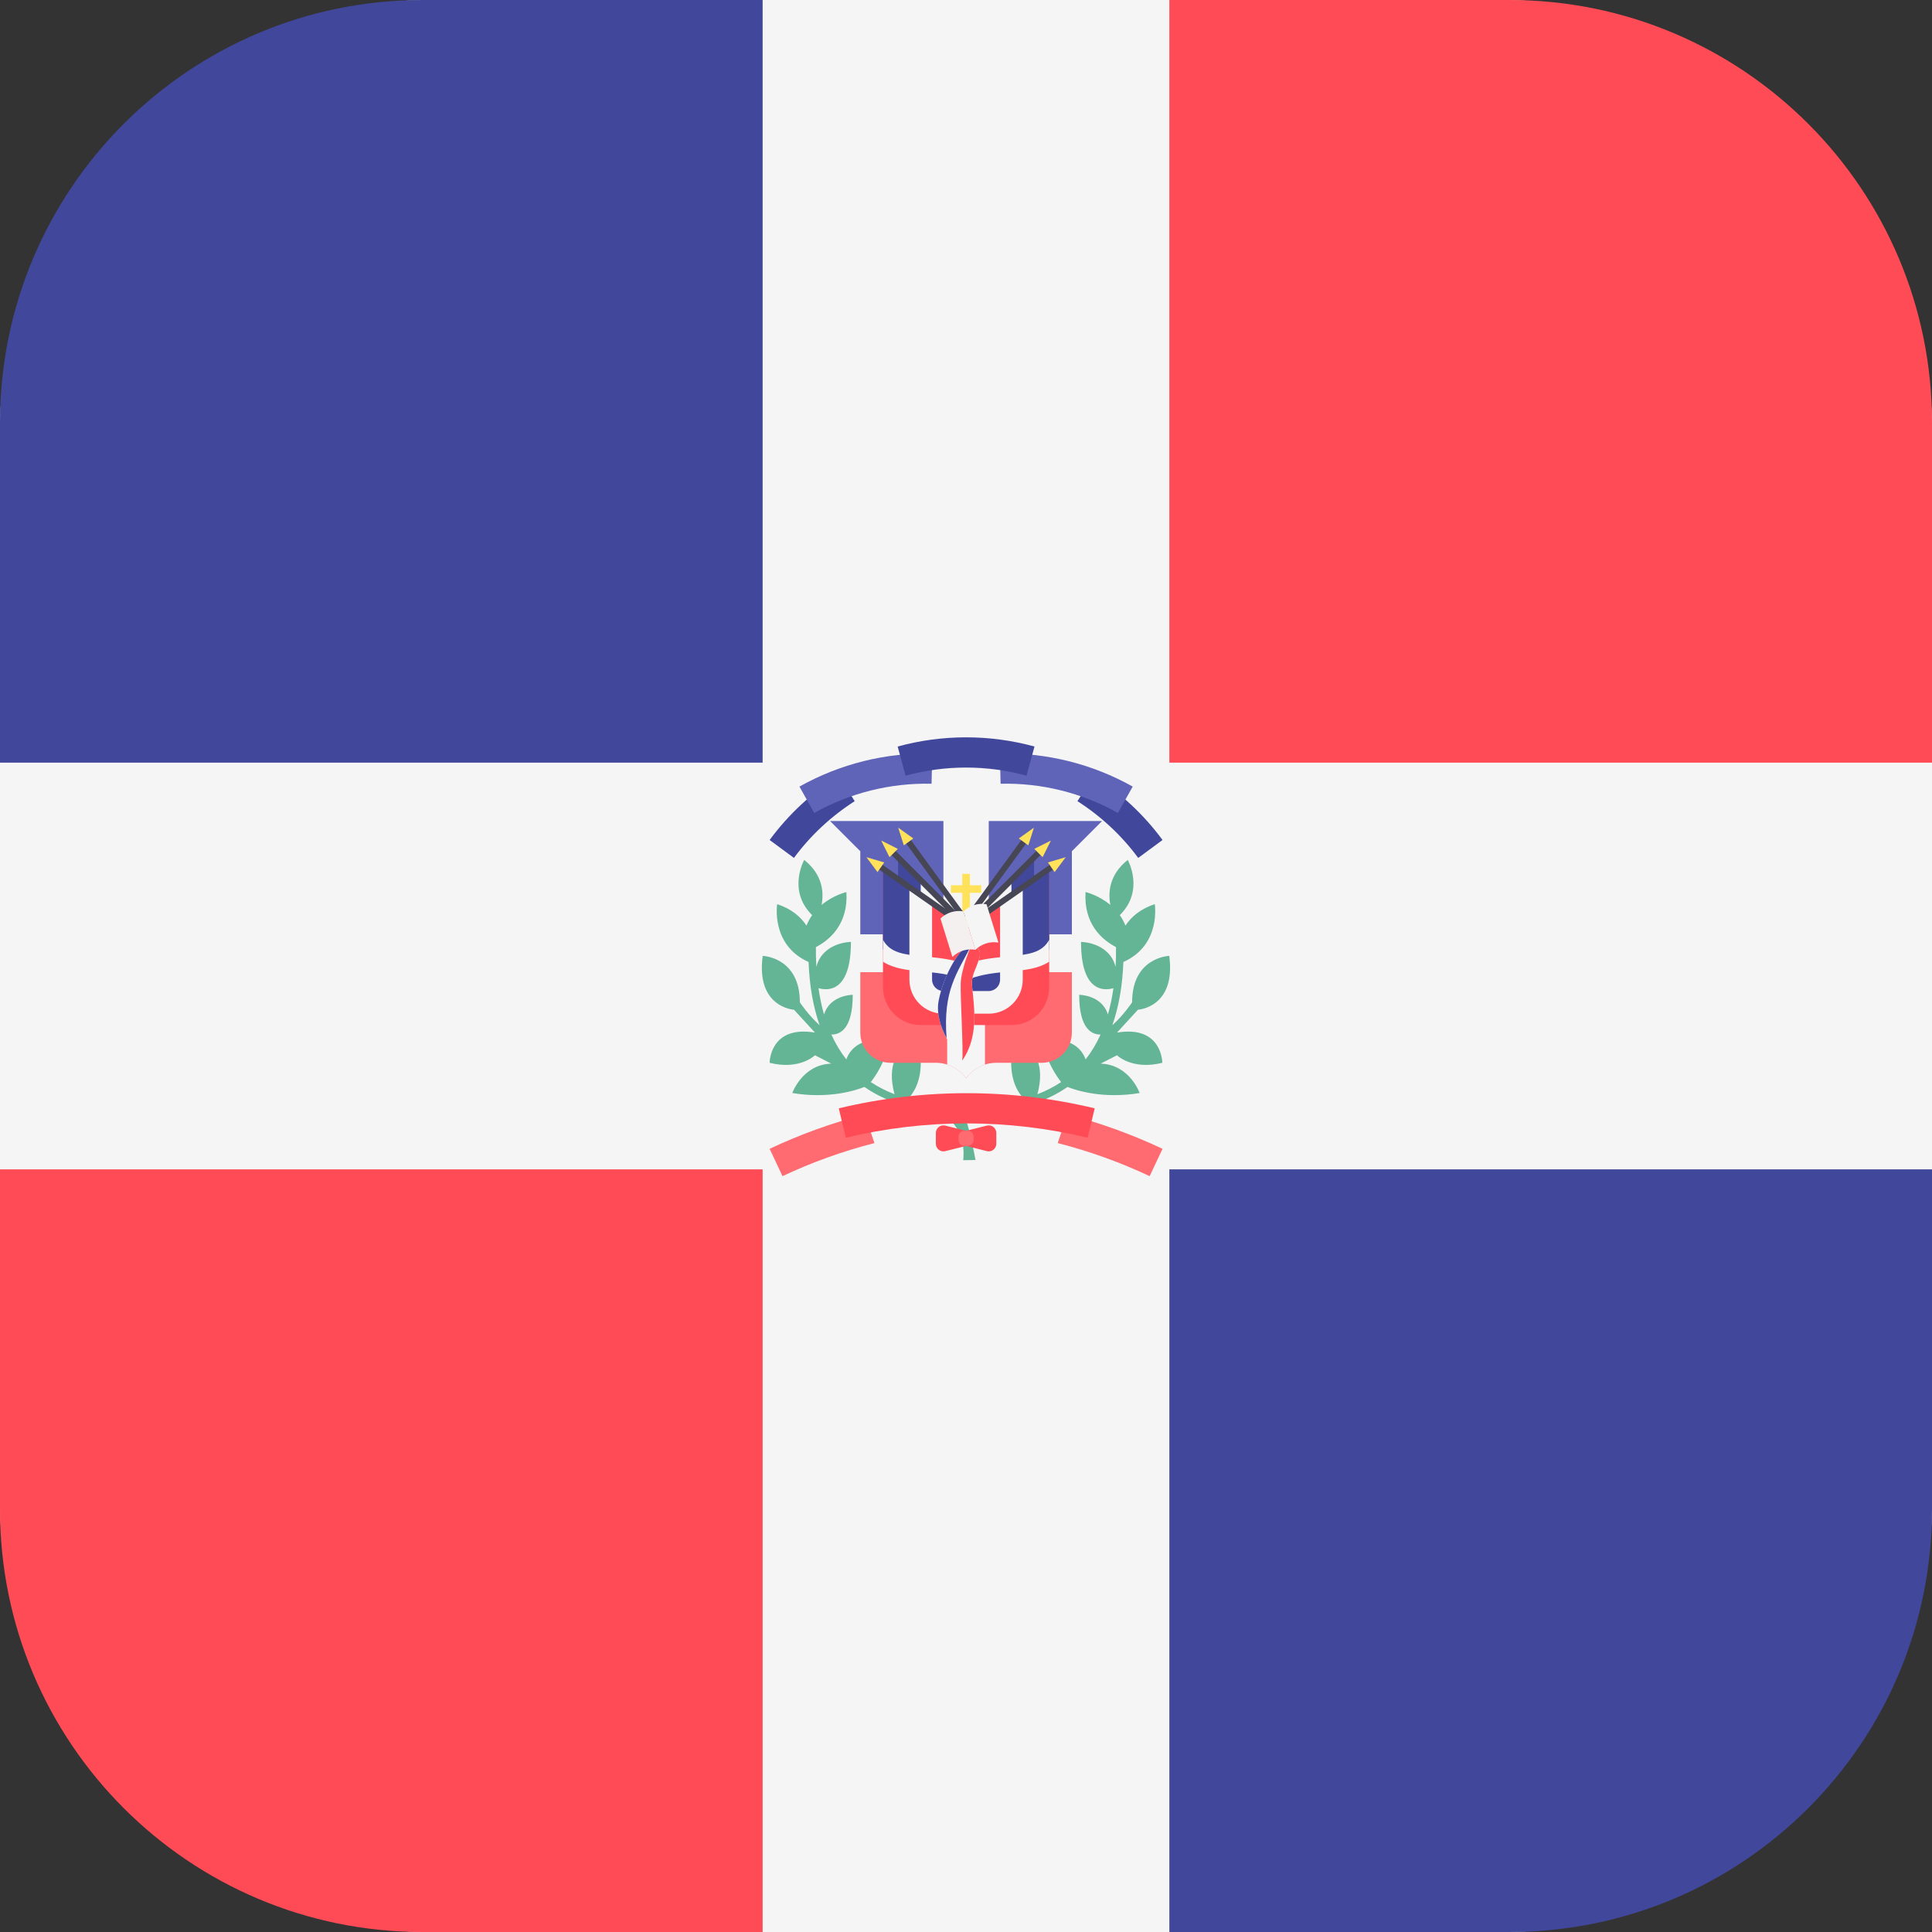 <svg id="Capa_1" enable-background="new 0 0 512 512" height="512" viewBox="0 0 512 512" width="512" xmlns="http://www.w3.org/2000/svg"><rect x="0" y="0" width="512" height="512" fill="#333333" stroke="none"/><g><path d="m114.198 0h283.604c63.07 0 114.198 51.128 114.198 114.198v283.604c0 63.07-51.128 114.198-114.198 114.198h-283.604c-63.07 0-114.198-51.128-114.198-114.198v-283.604c0-63.07 51.128-114.198 114.198-114.198z" fill="#f5f5f5"/><path d="m202.104 0h-90.112c-61.856.005-111.992 50.146-111.992 112.002v90.102h202.104zm0 0" fill="#41479b"/><path d="m309.891 512h90.107c61.855 0 112.002-50.147 112.002-112.002v-90.107h-202.109zm0 0" fill="#41479b"/><path d="m400.008 0h-90.117v202.104h202.109v-90.102c0-61.856-50.142-111.997-111.992-112.002zm0 0" fill="#ff4b55"/><path d="m0 309.891v90.107c0 61.855 50.141 112.002 112.002 112.002h90.102v-202.109zm0 0" fill="#ff4b55"/><path d="m248.26 294.417s8.052 2.95 7.002 13.052l3.251-.059s-2.05-11.68-3.75-13.076c-1.693-1.4-6.503.083-6.503.083zm0 0" fill="#64b496"/><path d="m256.331 292.86c-3.412 0-9.38-.005-15.659-1.699 1.401-1.46 3.335-4.39 3.335-9.507 0-8.007-5.517-2.9-5.517-2.9s-3.632 3.051-1.435 11.22c-2.144-.815-4.264-1.87-6.29-3.217 1.26-1.581 3.77-5.269 5.23-11.107 0 0-9.195-1.817-11.709 5.106-1.544-1.957-2.861-4.155-3.965-6.591 2.367.029 5.664-1.529 5.664-10.532 0 0-6.006.01-7.612 5.22-.63-2.177-1.112-4.511-1.465-6.977 2.397.699 8.594 1.196 8.594-12.256 0 0-7.441.01-9.165 6.606-.092-1.689-.131-3.432-.116-5.229 3.617-1.89 8.607-6.05 8.085-14.59 0 0-3.432.776-6.581 3.412.62-3.236.366-7.972-4.6-11.929 0 0-4.56 8.072 2.1 14.63-.576.815-1.085 1.742-1.5 2.772-1.499-2.28-3.901-4.399-7.762-5.687 0 0-1.782 10.815 8.315 15.336.239 6.319 1.225 11.895 2.925 16.749-2.896-2.55-5.235-6.055-5.235-6.055 0-12.012-9.849-12.315-9.849-12.315-1.84 13.711 8.301 14.267 8.301 14.267l5.551 6.06c-12.016-2.007-12.016 8.007-12.016 8.007 8.012 2.003 12.016-2.001 12.016-2.001l4.331 2.226c-7.68.225-10.336 7.782-10.336 7.782 9.657 1.613 16.714-.659 19.121-1.611 9.721 6.802 21.709 6.812 27.245 6.812v-2.002zm0 0" fill="#64b496"/><path d="m255.652 292.86c3.414 0 9.38-.005 15.655-1.699-1.396-1.46-3.33-4.39-3.33-9.507 0-8.007 5.517-2.9 5.517-2.9s3.633 3.051 1.435 11.22c2.144-.815 4.262-1.87 6.29-3.217-1.26-1.581-3.77-5.269-5.23-11.107 0 0 9.194-1.817 11.709 5.106 1.544-1.957 2.861-4.155 3.965-6.591-2.367.029-5.664-1.529-5.664-10.532 0 0 6.005.01 7.612 5.22.63-2.177 1.113-4.511 1.464-6.977-2.396.699-8.592 1.196-8.592-12.256 0 0 7.441.01 9.165 6.606.092-1.689.131-3.432.111-5.229-3.612-1.89-8.602-6.05-8.08-14.59 0 0 3.432.776 6.576 3.412-.62-3.236-.361-7.972 4.605-11.929 0 0 4.56 8.072-2.105 14.63.581.815 1.084 1.742 1.504 2.772 1.495-2.28 3.897-4.399 7.764-5.687 0 0 1.783 10.815-8.315 15.336-.239 6.319-1.225 11.895-2.925 16.749 2.891-2.55 5.235-6.055 5.235-6.055 0-12.012 9.849-12.315 9.849-12.315 1.84 13.711-8.301 14.267-8.301 14.267l-5.552 6.06c12.012-2.007 12.012 8.007 12.012 8.007-8.007 2.003-12.012-2.001-12.012-2.001l-4.335 2.226c7.685.225 10.341 7.782 10.341 7.782-9.657 1.613-16.719-.659-19.121-1.611-9.726 6.802-21.709 6.812-27.246 6.812v-2.002zm0 0" fill="#64b496"/><path d="m222.211 205.56c-7.041 4.512-13.252 10.259-18.252 17.046 2.149 1.582 4.296 3.169 6.445 4.751 4.414-5.986 9.892-11.06 16.104-15.044zm0 0" fill="#41479b"/><path d="m256.024 257.626h28.032v16.02c0 4.424-3.584 8.007-8.007 8.007h-12.016c-3.291 0-6.187 1.611-8.009 4.062zm0 0" fill="#ff6b71"/><path d="m262.03 239.604v-22.027h30.034l-8.007 8.009v22.026h-22.027zm0 0" fill="#5f64b9"/><path d="m274.046 247.611h10.01v10.01h-10.01z" fill="#f5f5f5"/><path d="m256.024 257.626h-28.036v16.02c0 4.424 3.584 8.007 8.007 8.007h12.016c3.291 0 6.186 1.611 8.012 4.062v-28.089zm0 0" fill="#ff6b71"/><path d="m251.014 282.137c1.997.64 3.721 1.885 4.961 3.52h.092c1.241-1.635 2.965-2.88 4.961-3.52v-16.504h-10.015v16.504zm0 0" fill="#f5f5f5"/><path d="m250.014 239.604v-22.027h-30.04l8.014 8.009v22.026h22.026zm0 0" fill="#5f64b9"/><path d="m227.988 247.611h10.01v10.01h-10.01z" fill="#f5f5f5"/><path d="m238.001 227.586v6.011l6.006 4.004v-4.004zm0 0" fill="#41479b"/><path d="m244.008 233.598v6.006l8.007 4.004v-2.002zm0 0" fill="#f5f5f5"/><path d="m274.041 227.586v6.011l-6.005 4.004v-4.004zm0 0" fill="#41479b"/><path d="m268.036 233.598v6.006l-8.009 4.004v-2.002zm0 0" fill="#f5f5f5"/><path d="m268.104 271.644h-24.155c-5.492 0-9.946-4.482-9.946-10.014v-30.972l22.172 14.951 21.875-14.951v30.972c0 5.531-4.453 10.014-9.946 10.014zm0 0" fill="#ff4b55"/><g fill="#41479b"><path d="m242.005 235.599-8.012-6.01v22.031l8.012 4.004zm0 0"/><path d="m270.037 235.599 8.012-6.01v22.031l-8.012 4.004zm0 0"/><path d="m244.008 255.619h24.034v10.01h-24.034z"/></g><path d="m244.008 237.601 12.016 6.006 12.012-6.006v18.022h-24.029v-18.022zm0 0" fill="#ff4b55"/><path d="m265.032 239.496v20.131c0 1.655-1.348 3.003-3.003 3.003h-12.016c-1.655 0-3.004-1.348-3.004-3.003v-20.054l-6.005-4.024v24.077c0 4.971 4.037 9.009 9.009 9.009h12.016c4.966 0 9.009-4.038 9.009-9.009v-24.214zm0 0" fill="#f5f5f5"/><path d="m267.127 253.48c-3.369.303-7.167.645-11.104 2.016-3.94-1.371-7.739-1.714-11.107-2.016-5.645-.507-8.995-1.001-10.914-4.404v5.781c2.945 1.914 6.675 2.265 10.552 2.613 3.481.312 7.08.639 10.756 2.031l.712.263.709-.263c3.676-1.392 7.275-1.719 10.756-2.031 3.882-.348 7.617-.694 10.561-2.607v-5.801c-1.917 3.417-5.266 3.911-10.921 4.418zm0 0" fill="#f5f5f5"/><path d="m260.027 234.599h-3.002v-3.009h-2.006v3.009h-3.004v2.001h3.004v9.009h2.006v-9.009h3.002zm0 0" fill="#ffe15a"/><path d="m236.278 226.625 1.099-1.099 17.594 17.597-1.099 1.099zm0 0" fill="#464655"/><path d="m233.529 222.753 2.197 4.405 2.202-2.202zm0 0" fill="#ffe15a"/><path d="m240.16 223.568 1.26-.917 14.647 20.117-1.254.912zm0 0" fill="#464655"/><path d="m238.031 219.34 1.489 4.687 2.515-1.831zm0 0" fill="#ffe15a"/><path d="m232.988 230.453.893-1.274 20.401 14.242-.889 1.275zm0 0" fill="#464655"/><path d="m229.609 227.161 2.934 3.951 1.782-2.554zm0 0" fill="#ffe15a"/><path d="m258.134 244.203-1.104-1.099 17.597-17.597 1.099 1.104zm0 0" fill="#464655"/><path d="m278.505 222.753-2.202 4.405-2.197-2.202zm0 0" fill="#ffe15a"/><path d="m257.245 243.68-1.26-.917 14.654-20.112 1.26.914zm0 0" fill="#464655"/><path d="m274.002 219.34-1.489 4.687-2.515-1.831zm0 0" fill="#ffe15a"/><path d="m258.636 244.72-.894-1.274 20.406-14.249.887 1.275zm0 0" fill="#464655"/><path d="m282.425 227.161-2.934 3.951-1.783-2.554zm0 0" fill="#ffe15a"/><path d="m255.004 281.087s-7.744-8.32-6.24-15.952c1.206-6.142 4.872-12.91 7.739-14.555 0 0 4.057-.249 3.042 3.271-1.021 3.525-2.256 4.434-1.895 7.905.625 6.006 1.596 13.13-2.646 19.331zm0 0" fill="#f5f5f5"/><path d="m257.357 250.619c-.484-.064-.855-.039-.855-.039-2.866 1.645-6.532 8.412-7.739 14.555-.684 3.473.551 7.076 2.095 9.986-.977-12.589 2.696-17.056 6.499-24.502zm0 0" fill="#41479b"/><path d="m257.65 261.756c-.361-3.471.874-4.38 1.89-7.905.712-2.466-1.055-3.081-2.182-3.227 0 0-2.589 5.937-2.754 9.921-.148 3.506.751 17.774.4 20.542 4.242-6.201 3.271-13.325 2.646-19.331zm0 0" fill="#ff4b55"/><path d="m252.396 253.593c1.611-1.572 3.881-2.275 6.104-1.895-1.055-3.392-2.11-6.781-3.164-10.17-2.217-.386-4.487.321-6.099 1.894 1.049 3.388 2.104 6.782 3.159 10.171zm0 0" fill="#f5f0f0"/><path d="m258.5 251.698c1.611-1.571 3.881-2.28 6.099-1.899-1.05-3.389-2.105-6.782-3.16-10.171-2.216-.381-4.487.327-6.102 1.9 1.053 3.388 2.108 6.777 3.163 10.17zm0 0" fill="#f5f5f5"/><path d="m246.874 207.699c-10.869-.254-21.606 2.422-31.094 7.74-1.304-2.33-2.612-4.659-3.916-6.987 10.737-6.021 22.891-9.044 35.195-8.76-.063 2.666-.126 5.336-.185 8.007zm0 0" fill="#5f64b9"/><path d="m289.832 205.56c7.041 4.512 13.252 10.259 18.252 17.046-2.149 1.582-4.297 3.169-6.446 4.751-4.414-5.986-9.892-11.06-16.102-15.044zm0 0" fill="#41479b"/><path d="m265.17 207.699c10.869-.254 21.606 2.422 31.089 7.74 1.309-2.33 2.612-4.659 3.921-6.987-10.737-6.021-22.891-9.044-35.196-8.76.063 2.666.127 5.336.186 8.007zm0 0" fill="#5f64b9"/><path d="m272.04 205.56c-10.484-2.866-21.547-2.866-32.036 0-.708-2.572-1.411-5.151-2.115-7.724 11.871-3.247 24.395-3.247 36.265 0-.703 2.573-1.407 5.152-2.114 7.724zm0 0" fill="#41479b"/><path d="m229.184 295.311c-8.642 2.256-17.09 5.302-25.225 9.136 1.137 2.411 2.275 4.829 3.412 7.245 7.852-3.7 16.011-6.62 24.361-8.764zm0 0" fill="#ff6b71"/><path d="m282.86 295.311c8.642 2.256 17.09 5.302 25.225 9.136-1.137 2.411-2.276 4.829-3.414 7.245-7.851-3.7-16.01-6.62-24.36-8.764zm0 0" fill="#ff6b71"/><path d="m288.236 301.507c-21.065-5.059-43.022-5.059-64.082 0-.62-2.597-1.245-5.19-1.87-7.787 22.29-5.352 45.532-5.352 67.822 0-.625 2.597-1.25 5.19-1.87 7.787zm0 0" fill="#ff4b55"/><path d="m256.024 303.68-5.522 1.382c-1.264.318-2.49-.64-2.49-1.944v-2.881c0-1.304 1.226-2.255 2.49-1.942l5.522 1.381zm0 0" fill="#ff4b55"/><path d="m256.024 299.676 5.517-1.381c1.265-.312 2.491.644 2.491 1.942v2.881c0 1.304-1.226 2.261-2.491 1.944l-5.517-1.382zm0 0" fill="#ff4b55"/><path d="m256.449 303.68h-.854c-.87 0-1.572-.703-1.572-1.573v-.859c0-.869.702-1.573 1.572-1.573h.854c.869 0 1.577.704 1.577 1.573v.859c0 .87-.708 1.573-1.577 1.573zm0 0" fill="#ff6b71"/></g></svg>